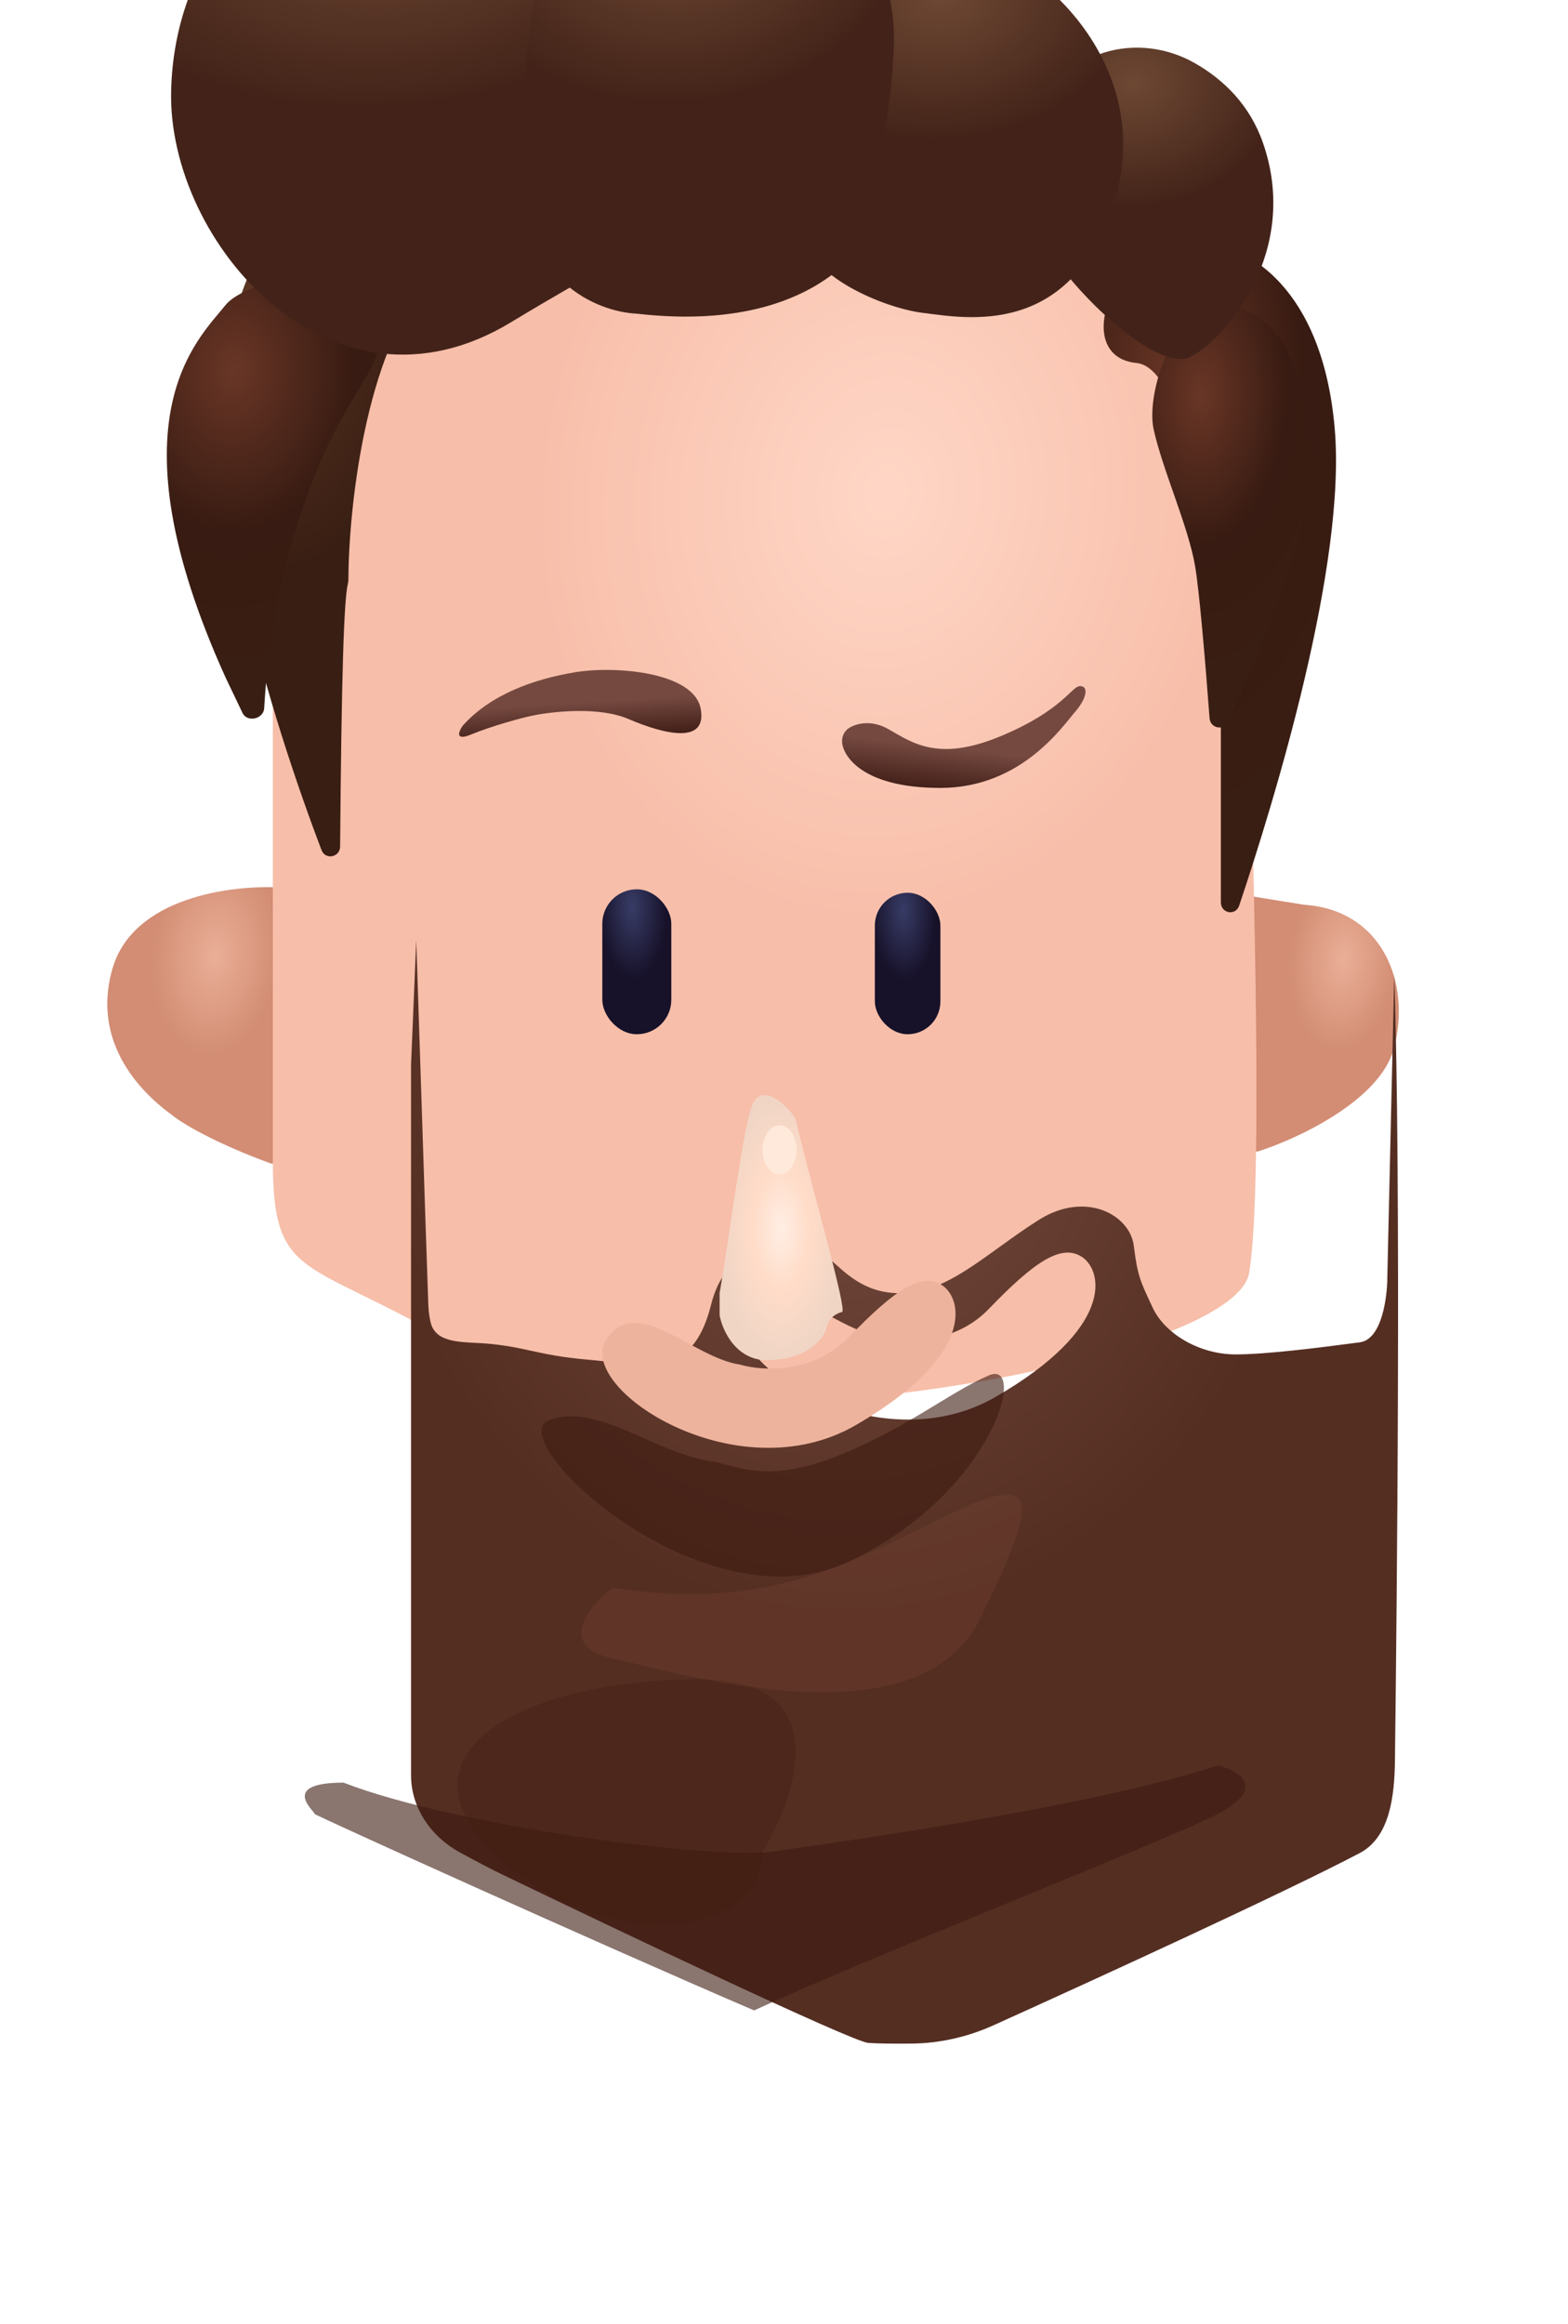 <svg width="54" height="80" viewBox="0 0 54 80" fill="none" xmlns="http://www.w3.org/2000/svg">
<path d="M29.24 44.652C28.004 45.935 26.23 45.821 25.497 45.603C23.834 45.365 21.874 43.108 20.864 44.771C19.854 46.434 25.379 50.058 29.477 47.682C33.576 45.306 33.163 43.347 32.448 42.87C31.733 42.394 30.784 43.048 29.24 44.652Z" fill="#EEB39D"/>
<path d="M29.24 44.652C28.004 45.935 26.23 45.821 25.497 45.603C23.834 45.365 21.874 43.108 20.864 44.771C19.854 46.434 25.379 50.058 29.477 47.682C33.576 45.306 33.163 43.347 32.448 42.87C31.733 42.394 30.784 43.048 29.24 44.652Z" fill="#EEB39D"/>
<g filter="url(#filter0_ii_125_1614)">
<path d="M3.873 35.411C4.586 32.94 8.011 32.521 9.635 32.62H11.717L11.456 37.37L11.195 42.124H9.338C7.378 41.411 6.249 40.71 6.012 40.52C5.715 40.282 2.982 38.5 3.873 35.411Z" fill="url(#paint0_radial_125_1614)"/>
</g>
<g filter="url(#filter1_ii_125_1614)">
<path d="M48.009 38.144C47.533 39.95 44.682 41.273 43.316 41.708H41.977V37.304L42.173 33.214L43.078 32.917L44.92 33.214C47.593 33.392 48.603 35.887 48.009 38.144Z" fill="url(#paint1_radial_125_1614)"/>
</g>
<g filter="url(#filter2_iii_125_1614)">
<path d="M15.041 15.155C9.576 17.959 9.001 26.739 9.397 30.778V46.401C9.397 50.797 10.645 49.609 16.526 53.232C22.407 56.856 42.484 53.47 43.019 50.262C43.554 47.054 43.078 33.986 43.019 30.065C42.96 26.145 42.069 19.492 38.623 16.403C35.178 13.314 21.872 11.651 15.041 15.155Z" fill="url(#paint2_radial_125_1614)"/>
</g>
<g filter="url(#filter3_iii_125_1614)">
<path fill-rule="evenodd" clip-rule="evenodd" d="M9.338 36.303V60.776C9.338 61.896 10.035 62.891 11.018 63.426C11.529 63.704 12.059 63.986 12.427 64.162C16.407 66.083 24.51 69.936 25.08 69.984C25.377 70.008 25.965 70.013 26.566 70.008C27.546 70.001 28.509 69.779 29.401 69.376C33.196 67.662 39.447 64.794 42.01 63.449C43.059 62.897 43.207 61.455 43.222 60.269C43.286 55.151 43.44 40.494 43.198 33.214L42.96 43.609C42.96 44.322 42.77 45.771 42.01 45.866C41.907 45.879 41.777 45.896 41.626 45.916C40.655 46.042 38.812 46.282 37.733 46.282C36.485 46.282 35.297 45.569 34.881 44.678C34.859 44.631 34.838 44.586 34.818 44.542C34.454 43.766 34.354 43.552 34.228 42.54C34.094 41.471 32.565 40.639 30.961 41.649C30.487 41.947 30.039 42.271 29.606 42.583C28.574 43.328 27.629 44.01 26.624 44.144C25.247 44.327 24.508 43.669 23.97 43.188C23.811 43.047 23.67 42.921 23.535 42.837C22.942 42.465 20.328 41.946 19.674 44.559C19.099 46.86 17.834 46.721 16.121 46.534C15.888 46.508 15.646 46.482 15.397 46.46C14.521 46.385 13.983 46.268 13.475 46.157C12.999 46.054 12.551 45.956 11.878 45.904C11.773 45.896 11.664 45.891 11.553 45.885C10.89 45.852 10.182 45.817 10.019 45.204C9.974 45.032 9.942 44.82 9.932 44.559C9.901 43.733 9.769 39.729 9.657 36.281C9.601 34.577 9.549 33.008 9.517 32.026L9.338 36.303ZM25.498 45.662C26.231 45.88 28.005 45.995 29.24 44.712C30.785 43.108 31.733 42.453 32.448 42.93C33.163 43.406 33.577 45.365 29.478 47.741C25.379 50.117 19.855 46.494 20.865 44.831C21.518 43.755 22.569 44.32 23.681 44.917C24.287 45.243 24.911 45.578 25.498 45.662Z" fill="url(#paint3_radial_125_1614)"/>
</g>
<g filter="url(#filter4_dii_125_1614)">
<path d="M9.648 36.67C9.696 30.748 9.78 28.176 9.915 27.628C9.925 27.589 9.932 27.552 9.932 27.512C9.941 25.087 10.496 19.733 12.665 17.235C15.397 14.086 11.952 12.898 11.12 13.017C10.289 13.136 6.788 13.76 5.715 19.729C4.871 24.422 7.256 32.187 9.008 36.795C9.141 37.146 9.644 37.045 9.648 36.67Z" fill="url(#paint4_radial_125_1614)"/>
</g>
<g filter="url(#filter5_ddi_125_1614)">
<path d="M13.318 18.304C11.049 21.88 10.287 26.346 10.131 29.157C10.111 29.531 9.546 29.658 9.385 29.321L8.804 28.105C4.764 19.195 7.853 16.462 8.804 15.274C9.754 14.086 16.823 12.779 13.318 18.304Z" fill="url(#paint5_radial_125_1614)"/>
</g>
<g filter="url(#filter6_ddii_125_1614)">
<path d="M24.07 11.175C24.07 16.195 23.773 15.393 17.595 19.135C11.417 22.878 5.774 16.403 5.893 11.175C6.012 5.948 9.962 2.087 14.982 2.087C20.001 2.087 24.07 6.156 24.07 11.175Z" fill="url(#paint6_radial_125_1614)"/>
</g>
<g filter="url(#filter7_di_125_1614)">
<path d="M46.999 20.561C46.574 15.654 43.928 14.284 42.631 14.206C42.612 14.205 42.593 14.203 42.574 14.199C39.562 13.58 37.74 18.067 40.167 18.304C42.116 18.494 42.92 26.303 43.078 30.184V36.873C43.078 37.257 43.587 37.349 43.709 36.985C44.918 33.383 47.406 25.266 46.999 20.561Z" fill="url(#paint7_radial_125_1614)"/>
</g>
<g filter="url(#filter8_ddi_125_1614)">
<path d="M46.108 21.155C46.108 23.102 44.492 27.093 43.329 29.623C43.182 29.943 42.715 29.853 42.689 29.503C42.549 27.637 42.338 25.112 42.187 24.244C41.95 22.878 41.059 20.917 40.762 19.551C40.465 18.185 41.653 14.74 43.613 15.334C45.573 15.928 46.108 18.304 46.108 21.155Z" fill="url(#paint8_radial_125_1614)"/>
</g>
<g filter="url(#filter9_ddii_125_1614)">
<path d="M43.495 12.957C43.038 11.649 42.141 10.778 41.147 10.212C38.989 8.984 36.195 9.951 35.725 12.389C35.445 13.845 35.503 15.418 35.891 16.225C36.663 17.828 39.812 20.917 41 20.323C42.188 19.729 44.801 16.7 43.495 12.957Z" fill="url(#paint9_radial_125_1614)"/>
</g>
<g filter="url(#filter10_ddii_125_1614)">
<path d="M33.173 6.115C32.38 5.962 31.708 5.985 31.152 6.104C29.685 6.42 28.932 7.936 28.616 9.404C28.027 12.144 27.969 15.336 27.876 16.26C27.755 17.446 30.343 18.633 31.788 18.811C33.233 18.989 36.844 19.701 38.349 15.073C39.854 10.446 35.941 6.649 33.173 6.115Z" fill="url(#paint10_radial_125_1614)"/>
</g>
<g filter="url(#filter11_ddii_125_1614)">
<rect x="20.743" y="33.451" width="2.376" height="4.99" rx="1.188" fill="url(#paint11_radial_125_1614)"/>
</g>
<g filter="url(#filter12_ddii_125_1614)">
<rect x="30.129" y="33.57" width="2.257" height="4.871" rx="1.129" fill="url(#paint12_radial_125_1614)"/>
</g>
<g filter="url(#filter13_ddiiii_125_1614)">
<path d="M30.604 29.056C29.939 28.675 29.377 28.897 29.179 29.056C29.06 29.174 29 29.293 29 29.471C29 29.891 29.595 31.075 32.386 31.075C35.178 31.075 36.604 28.937 37.02 28.462C37.436 27.986 37.495 27.57 37.198 27.57C36.901 27.57 36.604 28.402 34.465 29.293C32.327 30.184 31.436 29.531 30.604 29.056Z" fill="url(#paint13_linear_125_1614)"/>
</g>
<g filter="url(#filter14_ddiiii_125_1614)">
<path d="M21.635 28.699C20.637 28.271 19.041 28.442 18.367 28.58C18.07 28.633 16.942 28.937 16.229 29.234C15.659 29.471 15.793 29.135 15.932 28.937C16.882 27.867 18.367 27.333 19.793 27.095C21.219 26.858 23.892 27.095 24.13 28.343C24.367 29.59 22.882 29.234 21.635 28.699Z" fill="url(#paint14_linear_125_1614)"/>
</g>
<g filter="url(#filter15_diiif_125_1614)">
<path d="M26.505 43.193C25.365 43.24 24.882 42.183 24.783 41.648V40.876C25.119 38.975 25.579 35.209 25.911 34.402C26.244 33.594 27.139 34.441 27.396 34.877C27.911 37.095 29.19 41.482 29 41.53C28.763 41.589 28.525 41.767 28.466 42.064C28.406 42.361 27.931 43.134 26.505 43.193Z" fill="url(#paint15_radial_125_1614)"/>
</g>
<g filter="url(#filter16_ddii_125_1614)">
<path d="M18.011 13.908C17.916 17.71 20.585 18.779 21.932 18.838C25.555 19.254 27.634 18.304 28.763 17.413C29.892 16.522 30.842 11.591 30.783 9.096C30.723 6.602 28.763 2.859 23.298 3.334C17.833 3.81 18.13 9.156 18.011 13.908Z" fill="url(#paint16_radial_125_1614)"/>
</g>
<g filter="url(#filter17_i_125_1614)">
<path d="M29.24 44.652C28.004 45.935 26.23 45.821 25.497 45.603C23.834 45.365 21.874 43.108 20.864 44.771C19.854 46.434 25.379 50.058 29.477 47.682C33.576 45.306 33.163 43.347 32.448 42.87C31.733 42.394 30.784 43.048 29.24 44.652Z" fill="#EEB39D"/>
</g>
<g filter="url(#filter18_f_125_1614)">
<path d="M28.941 50.084C26.602 51.037 25.541 50.548 24.647 50.332C22.616 50.096 20.565 48.242 18.902 48.896C17.238 49.55 24.212 56.124 29.216 53.767C34.22 51.41 35.416 46.758 34.049 47.352C32.683 47.945 31.279 49.13 28.941 50.084Z" fill="#3D1A10" fill-opacity="0.6"/>
</g>
<g filter="url(#filter19_f_125_1614)">
<path d="M24.123 57.806C28.747 57.806 27.479 61.765 26.267 63.744C26.267 66.832 20.488 67.307 16.945 63.744C13.402 60.181 18.343 57.806 24.123 57.806Z" fill="#3D1A10" fill-opacity="0.3"/>
</g>
<g filter="url(#filter20_f_125_1614)">
<path d="M26.565 63.746C24.569 64.031 15.714 62.875 11.833 61.37C9.516 61.37 10.942 62.44 10.823 62.44C10.728 62.44 20.526 66.875 25.971 69.211C30.228 67.251 40.239 63.342 41.95 62.44C43.661 61.537 42.663 60.954 41.95 60.776C37.455 62.242 28.561 63.461 26.565 63.746Z" fill="#3D1A10" fill-opacity="0.6"/>
</g>
<g filter="url(#filter21_f_125_1614)">
<path d="M21.1 57.093C19.151 56.666 20.288 55.291 21.1 54.658C26.387 55.489 29.238 53.826 32.505 52.222C35.772 50.618 35.891 51.391 33.752 55.727C31.614 60.063 23.535 57.628 21.1 57.093Z" fill="#784738" fill-opacity="0.3"/>
</g>
<g filter="url(#filter22_f_125_1614)">
<ellipse cx="26.848" cy="39.587" rx="0.587" ry="0.848" fill="#FFE9DA"/>
</g>
<defs>
<filter id="filter0_ii_125_1614" x="3.695" y="28.476" width="8.022" height="15.713" filterUnits="userSpaceOnUse" color-interpolation-filters="sRGB">
<feFlood flood-opacity="0" result="BackgroundImageFix"/>
<feBlend mode="normal" in="SourceGraphic" in2="BackgroundImageFix" result="shape"/>
<feColorMatrix in="SourceAlpha" type="matrix" values="0 0 0 0 0 0 0 0 0 0 0 0 0 0 0 0 0 0 127 0" result="hardAlpha"/>
<feOffset dy="-4.13"/>
<feGaussianBlur stdDeviation="2.065"/>
<feComposite in2="hardAlpha" operator="arithmetic" k2="-1" k3="1"/>
<feColorMatrix type="matrix" values="0 0 0 0 0.525 0 0 0 0 0 0 0 0 0 0.063 0 0 0 0.35 0"/>
<feBlend mode="normal" in2="shape" result="effect1_innerShadow_125_1614"/>
<feColorMatrix in="SourceAlpha" type="matrix" values="0 0 0 0 0 0 0 0 0 0 0 0 0 0 0 0 0 0 127 0" result="hardAlpha"/>
<feOffset dy="2.065"/>
<feGaussianBlur stdDeviation="2.065"/>
<feComposite in2="hardAlpha" operator="arithmetic" k2="-1" k3="1"/>
<feColorMatrix type="matrix" values="0 0 0 0 0.984 0 0 0 0 0.835 0 0 0 0 0.765 0 0 0 1 0"/>
<feBlend mode="normal" in2="effect1_innerShadow_125_1614" result="effect2_innerShadow_125_1614"/>
</filter>
<filter id="filter1_ii_125_1614" x="41.977" y="28.787" width="6.196" height="14.987" filterUnits="userSpaceOnUse" color-interpolation-filters="sRGB">
<feFlood flood-opacity="0" result="BackgroundImageFix"/>
<feBlend mode="normal" in="SourceGraphic" in2="BackgroundImageFix" result="shape"/>
<feColorMatrix in="SourceAlpha" type="matrix" values="0 0 0 0 0 0 0 0 0 0 0 0 0 0 0 0 0 0 127 0" result="hardAlpha"/>
<feOffset dy="-4.13"/>
<feGaussianBlur stdDeviation="2.065"/>
<feComposite in2="hardAlpha" operator="arithmetic" k2="-1" k3="1"/>
<feColorMatrix type="matrix" values="0 0 0 0 0.525 0 0 0 0 0 0 0 0 0 0.063 0 0 0 0.35 0"/>
<feBlend mode="normal" in2="shape" result="effect1_innerShadow_125_1614"/>
<feColorMatrix in="SourceAlpha" type="matrix" values="0 0 0 0 0 0 0 0 0 0 0 0 0 0 0 0 0 0 127 0" result="hardAlpha"/>
<feOffset dy="2.065"/>
<feGaussianBlur stdDeviation="2.065"/>
<feComposite in2="hardAlpha" operator="arithmetic" k2="-1" k3="1"/>
<feColorMatrix type="matrix" values="0 0 0 0 0.984 0 0 0 0 0.835 0 0 0 0 0.765 0 0 0 1 0"/>
<feBlend mode="normal" in2="effect1_innerShadow_125_1614" result="effect2_innerShadow_125_1614"/>
</filter>
<filter id="filter2_iii_125_1614" x="9.298" y="8.895" width="33.973" height="45.9" filterUnits="userSpaceOnUse" color-interpolation-filters="sRGB">
<feFlood flood-opacity="0" result="BackgroundImageFix"/>
<feBlend mode="normal" in="SourceGraphic" in2="BackgroundImageFix" result="shape"/>
<feColorMatrix in="SourceAlpha" type="matrix" values="0 0 0 0 0 0 0 0 0 0 0 0 0 0 0 0 0 0 127 0" result="hardAlpha"/>
<feOffset dy="-4.295"/>
<feGaussianBlur stdDeviation="6.883"/>
<feComposite in2="hardAlpha" operator="arithmetic" k2="-1" k3="1"/>
<feColorMatrix type="matrix" values="0 0 0 0 0.525 0 0 0 0 0 0 0 0 0 0.063 0 0 0 0.11 0"/>
<feBlend mode="normal" in2="shape" result="effect1_innerShadow_125_1614"/>
<feColorMatrix in="SourceAlpha" type="matrix" values="0 0 0 0 0 0 0 0 0 0 0 0 0 0 0 0 0 0 127 0" result="hardAlpha"/>
<feOffset dy="-2.148"/>
<feGaussianBlur stdDeviation="2.148"/>
<feComposite in2="hardAlpha" operator="arithmetic" k2="-1" k3="1"/>
<feColorMatrix type="matrix" values="0 0 0 0 0.957 0 0 0 0 0.725 0 0 0 0 0.639 0 0 0 0.14 0"/>
<feBlend mode="normal" in2="effect1_innerShadow_125_1614" result="effect2_innerShadow_125_1614"/>
<feColorMatrix in="SourceAlpha" type="matrix" values="0 0 0 0 0 0 0 0 0 0 0 0 0 0 0 0 0 0 127 0" result="hardAlpha"/>
<feOffset/>
<feGaussianBlur stdDeviation="5.163"/>
<feComposite in2="hardAlpha" operator="arithmetic" k2="-1" k3="1"/>
<feColorMatrix type="matrix" values="0 0 0 0 0.846 0 0 0 0 0.198 0 0 0 0 0.056 0 0 0 0.55 0"/>
<feBlend mode="normal" in2="effect2_innerShadow_125_1614" result="effect3_innerShadow_125_1614"/>
</filter>
<filter id="filter3_iii_125_1614" x="9.338" y="31.337" width="38.81" height="39.705" filterUnits="userSpaceOnUse" color-interpolation-filters="sRGB">
<feFlood flood-opacity="0" result="BackgroundImageFix"/>
<feBlend mode="normal" in="SourceGraphic" in2="BackgroundImageFix" result="shape"/>
<feColorMatrix in="SourceAlpha" type="matrix" values="0 0 0 0 0 0 0 0 0 0 0 0 0 0 0 0 0 0 127 0" result="hardAlpha"/>
<feOffset dy="-0.688"/>
<feGaussianBlur stdDeviation="0.516"/>
<feComposite in2="hardAlpha" operator="arithmetic" k2="-1" k3="1"/>
<feColorMatrix type="matrix" values="0 0 0 0 0.321 0 0 0 0 0.12 0 0 0 0 0.045 0 0 0 0.95 0"/>
<feBlend mode="normal" in2="shape" result="effect1_innerShadow_125_1614"/>
<feColorMatrix in="SourceAlpha" type="matrix" values="0 0 0 0 0 0 0 0 0 0 0 0 0 0 0 0 0 0 127 0" result="hardAlpha"/>
<feOffset dy="1.033"/>
<feGaussianBlur stdDeviation="0.516"/>
<feComposite in2="hardAlpha" operator="arithmetic" k2="-1" k3="1"/>
<feColorMatrix type="matrix" values="0 0 0 0 0.771 0 0 0 0 0.402 0 0 0 0 0.286 0 0 0 0.16 0"/>
<feBlend mode="normal" in2="effect1_innerShadow_125_1614" result="effect2_innerShadow_125_1614"/>
<feColorMatrix in="SourceAlpha" type="matrix" values="0 0 0 0 0 0 0 0 0 0 0 0 0 0 0 0 0 0 127 0" result="hardAlpha"/>
<feOffset dx="4.818"/>
<feGaussianBlur stdDeviation="5.163"/>
<feComposite in2="hardAlpha" operator="arithmetic" k2="-1" k3="1"/>
<feColorMatrix type="matrix" values="0 0 0 0 0.517 0 0 0 0 0.254 0 0 0 0 0.196 0 0 0 0.25 0"/>
<feBlend mode="normal" in2="effect2_innerShadow_125_1614" result="effect3_innerShadow_125_1614"/>
</filter>
<filter id="filter4_dii_125_1614" x="4.108" y="10.944" width="11.313" height="28.573" filterUnits="userSpaceOnUse" color-interpolation-filters="sRGB">
<feFlood flood-opacity="0" result="BackgroundImageFix"/>
<feColorMatrix in="SourceAlpha" type="matrix" values="0 0 0 0 0 0 0 0 0 0 0 0 0 0 0 0 0 0 127 0" result="hardAlpha"/>
<feOffset dy="1.074"/>
<feGaussianBlur stdDeviation="0.716"/>
<feColorMatrix type="matrix" values="0 0 0 0 0.225 0 0 0 0 0.087 0 0 0 0 0.044 0 0 0 0.25 0"/>
<feBlend mode="normal" in2="BackgroundImageFix" result="effect1_dropShadow_125_1614"/>
<feBlend mode="normal" in="SourceGraphic" in2="effect1_dropShadow_125_1614" result="shape"/>
<feColorMatrix in="SourceAlpha" type="matrix" values="0 0 0 0 0 0 0 0 0 0 0 0 0 0 0 0 0 0 127 0" result="hardAlpha"/>
<feOffset dx="0.344" dy="-1.721"/>
<feGaussianBlur stdDeviation="0.344"/>
<feComposite in2="hardAlpha" operator="arithmetic" k2="-1" k3="1"/>
<feColorMatrix type="matrix" values="0 0 0 0 0.429 0 0 0 0 0.275 0 0 0 0 0.241 0 0 0 0.4 0"/>
<feBlend mode="normal" in2="shape" result="effect2_innerShadow_125_1614"/>
<feColorMatrix in="SourceAlpha" type="matrix" values="0 0 0 0 0 0 0 0 0 0 0 0 0 0 0 0 0 0 127 0" result="hardAlpha"/>
<feOffset dx="1.721" dy="-6.883"/>
<feGaussianBlur stdDeviation="1.033"/>
<feComposite in2="hardAlpha" operator="arithmetic" k2="-1" k3="1"/>
<feColorMatrix type="matrix" values="0 0 0 0 0.954 0 0 0 0 0.628 0 0 0 0 0.557 0 0 0 0.06 0"/>
<feBlend mode="normal" in2="effect2_innerShadow_125_1614" result="effect3_innerShadow_125_1614"/>
</filter>
<filter id="filter5_ddi_125_1614" x="4.713" y="10.098" width="11.638" height="22.516" filterUnits="userSpaceOnUse" color-interpolation-filters="sRGB">
<feFlood flood-opacity="0" result="BackgroundImageFix"/>
<feColorMatrix in="SourceAlpha" type="matrix" values="0 0 0 0 0 0 0 0 0 0 0 0 0 0 0 0 0 0 127 0" result="hardAlpha"/>
<feOffset dy="1.033"/>
<feGaussianBlur stdDeviation="1.033"/>
<feColorMatrix type="matrix" values="0 0 0 0 0.104 0 0 0 0 0.058 0 0 0 0 0.025 0 0 0 0.55 0"/>
<feBlend mode="normal" in2="BackgroundImageFix" result="effect1_dropShadow_125_1614"/>
<feColorMatrix in="SourceAlpha" type="matrix" values="0 0 0 0 0 0 0 0 0 0 0 0 0 0 0 0 0 0 127 0" result="hardAlpha"/>
<feOffset dy="1.074"/>
<feGaussianBlur stdDeviation="0.716"/>
<feColorMatrix type="matrix" values="0 0 0 0 0.225 0 0 0 0 0.087 0 0 0 0 0.044 0 0 0 0.25 0"/>
<feBlend mode="normal" in2="effect1_dropShadow_125_1614" result="effect2_dropShadow_125_1614"/>
<feBlend mode="normal" in="SourceGraphic" in2="effect2_dropShadow_125_1614" result="shape"/>
<feColorMatrix in="SourceAlpha" type="matrix" values="0 0 0 0 0 0 0 0 0 0 0 0 0 0 0 0 0 0 127 0" result="hardAlpha"/>
<feOffset dx="-1.033" dy="-6.883"/>
<feGaussianBlur stdDeviation="2.065"/>
<feComposite in2="hardAlpha" operator="arithmetic" k2="-1" k3="1"/>
<feColorMatrix type="matrix" values="0 0 0 0 0.992 0 0 0 0 0.414 0 0 0 0 0.335 0 0 0 0.06 0"/>
<feBlend mode="normal" in2="shape" result="effect3_innerShadow_125_1614"/>
</filter>
<filter id="filter6_ddii_125_1614" x="1.761" y="-4.797" width="26.439" height="31.239" filterUnits="userSpaceOnUse" color-interpolation-filters="sRGB">
<feFlood flood-opacity="0" result="BackgroundImageFix"/>
<feColorMatrix in="SourceAlpha" type="matrix" values="0 0 0 0 0 0 0 0 0 0 0 0 0 0 0 0 0 0 127 0" result="hardAlpha"/>
<feOffset dy="2.065"/>
<feGaussianBlur stdDeviation="2.065"/>
<feColorMatrix type="matrix" values="0 0 0 0 0.204 0 0 0 0 0.108 0 0 0 0 0.038 0 0 0 0.35 0"/>
<feBlend mode="normal" in2="BackgroundImageFix" result="effect1_dropShadow_125_1614"/>
<feColorMatrix in="SourceAlpha" type="matrix" values="0 0 0 0 0 0 0 0 0 0 0 0 0 0 0 0 0 0 127 0" result="hardAlpha"/>
<feOffset dy="1.074"/>
<feGaussianBlur stdDeviation="0.716"/>
<feColorMatrix type="matrix" values="0 0 0 0 0.225 0 0 0 0 0.087 0 0 0 0 0.044 0 0 0 0.25 0"/>
<feBlend mode="normal" in2="effect1_dropShadow_125_1614" result="effect2_dropShadow_125_1614"/>
<feBlend mode="normal" in="SourceGraphic" in2="effect2_dropShadow_125_1614" result="shape"/>
<feColorMatrix in="SourceAlpha" type="matrix" values="0 0 0 0 0 0 0 0 0 0 0 0 0 0 0 0 0 0 127 0" result="hardAlpha"/>
<feOffset dy="-4.295"/>
<feGaussianBlur stdDeviation="6.883"/>
<feComposite in2="hardAlpha" operator="arithmetic" k2="-1" k3="1"/>
<feColorMatrix type="matrix" values="0 0 0 0 0.525 0 0 0 0 0 0 0 0 0 0.063 0 0 0 0.11 0"/>
<feBlend mode="normal" in2="shape" result="effect3_innerShadow_125_1614"/>
<feColorMatrix in="SourceAlpha" type="matrix" values="0 0 0 0 0 0 0 0 0 0 0 0 0 0 0 0 0 0 127 0" result="hardAlpha"/>
<feOffset dy="-6.883"/>
<feGaussianBlur stdDeviation="3.442"/>
<feComposite in2="hardAlpha" operator="arithmetic" k2="-1" k3="1"/>
<feColorMatrix type="matrix" values="0 0 0 0 0.954 0 0 0 0 0.628 0 0 0 0 0.557 0 0 0 0.12 0"/>
<feBlend mode="normal" in2="effect3_innerShadow_125_1614" result="effect4_innerShadow_125_1614"/>
</filter>
<filter id="filter7_di_125_1614" x="37.61" y="10.01" width="10.865" height="29.71" filterUnits="userSpaceOnUse" color-interpolation-filters="sRGB">
<feFlood flood-opacity="0" result="BackgroundImageFix"/>
<feColorMatrix in="SourceAlpha" type="matrix" values="0 0 0 0 0 0 0 0 0 0 0 0 0 0 0 0 0 0 127 0" result="hardAlpha"/>
<feOffset dy="1.074"/>
<feGaussianBlur stdDeviation="0.716"/>
<feColorMatrix type="matrix" values="0 0 0 0 0.225 0 0 0 0 0.087 0 0 0 0 0.044 0 0 0 0.25 0"/>
<feBlend mode="normal" in2="BackgroundImageFix" result="effect1_dropShadow_125_1614"/>
<feBlend mode="normal" in="SourceGraphic" in2="effect1_dropShadow_125_1614" result="shape"/>
<feColorMatrix in="SourceAlpha" type="matrix" values="0 0 0 0 0 0 0 0 0 0 0 0 0 0 0 0 0 0 127 0" result="hardAlpha"/>
<feOffset dx="-1.033" dy="-6.883"/>
<feGaussianBlur stdDeviation="2.065"/>
<feComposite in2="hardAlpha" operator="arithmetic" k2="-1" k3="1"/>
<feColorMatrix type="matrix" values="0 0 0 0 0.992 0 0 0 0 0.414 0 0 0 0 0.335 0 0 0 0.06 0"/>
<feBlend mode="normal" in2="shape" result="effect2_innerShadow_125_1614"/>
</filter>
<filter id="filter8_ddi_125_1614" x="38.651" y="11.135" width="9.522" height="21.783" filterUnits="userSpaceOnUse" color-interpolation-filters="sRGB">
<feFlood flood-opacity="0" result="BackgroundImageFix"/>
<feColorMatrix in="SourceAlpha" type="matrix" values="0 0 0 0 0 0 0 0 0 0 0 0 0 0 0 0 0 0 127 0" result="hardAlpha"/>
<feOffset dy="1.033"/>
<feGaussianBlur stdDeviation="1.033"/>
<feColorMatrix type="matrix" values="0 0 0 0 0.104 0 0 0 0 0.058 0 0 0 0 0.025 0 0 0 0.55 0"/>
<feBlend mode="normal" in2="BackgroundImageFix" result="effect1_dropShadow_125_1614"/>
<feColorMatrix in="SourceAlpha" type="matrix" values="0 0 0 0 0 0 0 0 0 0 0 0 0 0 0 0 0 0 127 0" result="hardAlpha"/>
<feOffset dy="1.074"/>
<feGaussianBlur stdDeviation="0.716"/>
<feColorMatrix type="matrix" values="0 0 0 0 0.225 0 0 0 0 0.087 0 0 0 0 0.044 0 0 0 0.25 0"/>
<feBlend mode="normal" in2="effect1_dropShadow_125_1614" result="effect2_dropShadow_125_1614"/>
<feBlend mode="normal" in="SourceGraphic" in2="effect2_dropShadow_125_1614" result="shape"/>
<feColorMatrix in="SourceAlpha" type="matrix" values="0 0 0 0 0 0 0 0 0 0 0 0 0 0 0 0 0 0 127 0" result="hardAlpha"/>
<feOffset dx="-1.033" dy="-6.883"/>
<feGaussianBlur stdDeviation="2.065"/>
<feComposite in2="hardAlpha" operator="arithmetic" k2="-1" k3="1"/>
<feColorMatrix type="matrix" values="0 0 0 0 0.992 0 0 0 0 0.414 0 0 0 0 0.335 0 0 0 0.06 0"/>
<feBlend mode="normal" in2="shape" result="effect3_innerShadow_125_1614"/>
</filter>
<filter id="filter9_ddii_125_1614" x="31.42" y="2.796" width="16.561" height="23.797" filterUnits="userSpaceOnUse" color-interpolation-filters="sRGB">
<feFlood flood-opacity="0" result="BackgroundImageFix"/>
<feColorMatrix in="SourceAlpha" type="matrix" values="0 0 0 0 0 0 0 0 0 0 0 0 0 0 0 0 0 0 127 0" result="hardAlpha"/>
<feOffset dy="2.065"/>
<feGaussianBlur stdDeviation="2.065"/>
<feColorMatrix type="matrix" values="0 0 0 0 0.204 0 0 0 0 0.108 0 0 0 0 0.038 0 0 0 0.35 0"/>
<feBlend mode="normal" in2="BackgroundImageFix" result="effect1_dropShadow_125_1614"/>
<feColorMatrix in="SourceAlpha" type="matrix" values="0 0 0 0 0 0 0 0 0 0 0 0 0 0 0 0 0 0 127 0" result="hardAlpha"/>
<feOffset dy="1.074"/>
<feGaussianBlur stdDeviation="0.716"/>
<feColorMatrix type="matrix" values="0 0 0 0 0.225 0 0 0 0 0.087 0 0 0 0 0.044 0 0 0 0.25 0"/>
<feBlend mode="normal" in2="effect1_dropShadow_125_1614" result="effect2_dropShadow_125_1614"/>
<feBlend mode="normal" in="SourceGraphic" in2="effect2_dropShadow_125_1614" result="shape"/>
<feColorMatrix in="SourceAlpha" type="matrix" values="0 0 0 0 0 0 0 0 0 0 0 0 0 0 0 0 0 0 127 0" result="hardAlpha"/>
<feOffset dy="-4.295"/>
<feGaussianBlur stdDeviation="6.883"/>
<feComposite in2="hardAlpha" operator="arithmetic" k2="-1" k3="1"/>
<feColorMatrix type="matrix" values="0 0 0 0 0.525 0 0 0 0 0 0 0 0 0 0.063 0 0 0 0.11 0"/>
<feBlend mode="normal" in2="shape" result="effect3_innerShadow_125_1614"/>
<feColorMatrix in="SourceAlpha" type="matrix" values="0 0 0 0 0 0 0 0 0 0 0 0 0 0 0 0 0 0 127 0" result="hardAlpha"/>
<feOffset dy="-6.883"/>
<feGaussianBlur stdDeviation="3.442"/>
<feComposite in2="hardAlpha" operator="arithmetic" k2="-1" k3="1"/>
<feColorMatrix type="matrix" values="0 0 0 0 0.954 0 0 0 0 0.628 0 0 0 0 0.557 0 0 0 0.12 0"/>
<feBlend mode="normal" in2="effect3_innerShadow_125_1614" result="effect4_innerShadow_125_1614"/>
</filter>
<filter id="filter10_ddii_125_1614" x="23.741" y="-0.876" width="19.071" height="26.028" filterUnits="userSpaceOnUse" color-interpolation-filters="sRGB">
<feFlood flood-opacity="0" result="BackgroundImageFix"/>
<feColorMatrix in="SourceAlpha" type="matrix" values="0 0 0 0 0 0 0 0 0 0 0 0 0 0 0 0 0 0 127 0" result="hardAlpha"/>
<feOffset dy="2.065"/>
<feGaussianBlur stdDeviation="2.065"/>
<feColorMatrix type="matrix" values="0 0 0 0 0.204 0 0 0 0 0.108 0 0 0 0 0.038 0 0 0 0.35 0"/>
<feBlend mode="normal" in2="BackgroundImageFix" result="effect1_dropShadow_125_1614"/>
<feColorMatrix in="SourceAlpha" type="matrix" values="0 0 0 0 0 0 0 0 0 0 0 0 0 0 0 0 0 0 127 0" result="hardAlpha"/>
<feOffset dy="1.074"/>
<feGaussianBlur stdDeviation="0.716"/>
<feColorMatrix type="matrix" values="0 0 0 0 0.225 0 0 0 0 0.087 0 0 0 0 0.044 0 0 0 0.25 0"/>
<feBlend mode="normal" in2="effect1_dropShadow_125_1614" result="effect2_dropShadow_125_1614"/>
<feBlend mode="normal" in="SourceGraphic" in2="effect2_dropShadow_125_1614" result="shape"/>
<feColorMatrix in="SourceAlpha" type="matrix" values="0 0 0 0 0 0 0 0 0 0 0 0 0 0 0 0 0 0 127 0" result="hardAlpha"/>
<feOffset dy="-4.295"/>
<feGaussianBlur stdDeviation="6.883"/>
<feComposite in2="hardAlpha" operator="arithmetic" k2="-1" k3="1"/>
<feColorMatrix type="matrix" values="0 0 0 0 0.525 0 0 0 0 0 0 0 0 0 0.063 0 0 0 0.11 0"/>
<feBlend mode="normal" in2="shape" result="effect3_innerShadow_125_1614"/>
<feColorMatrix in="SourceAlpha" type="matrix" values="0 0 0 0 0 0 0 0 0 0 0 0 0 0 0 0 0 0 127 0" result="hardAlpha"/>
<feOffset dy="-6.883"/>
<feGaussianBlur stdDeviation="3.442"/>
<feComposite in2="hardAlpha" operator="arithmetic" k2="-1" k3="1"/>
<feColorMatrix type="matrix" values="0 0 0 0 0.954 0 0 0 0 0.628 0 0 0 0 0.557 0 0 0 0.12 0"/>
<feBlend mode="normal" in2="effect3_innerShadow_125_1614" result="effect4_innerShadow_125_1614"/>
</filter>
<filter id="filter11_ddii_125_1614" x="17.99" y="31.304" width="7.883" height="10.923" filterUnits="userSpaceOnUse" color-interpolation-filters="sRGB">
<feFlood flood-opacity="0" result="BackgroundImageFix"/>
<feColorMatrix in="SourceAlpha" type="matrix" values="0 0 0 0 0 0 0 0 0 0 0 0 0 0 0 0 0 0 127 0" result="hardAlpha"/>
<feOffset dy="1.033"/>
<feGaussianBlur stdDeviation="1.377"/>
<feColorMatrix type="matrix" values="0 0 0 0 0.521 0 0 0 0 0.074 0 0 0 0 0.046 0 0 0 0.45 0"/>
<feBlend mode="normal" in2="BackgroundImageFix" result="effect1_dropShadow_125_1614"/>
<feColorMatrix in="SourceAlpha" type="matrix" values="0 0 0 0 0 0 0 0 0 0 0 0 0 0 0 0 0 0 127 0" result="hardAlpha"/>
<feOffset dy="0.344"/>
<feGaussianBlur stdDeviation="1.033"/>
<feColorMatrix type="matrix" values="0 0 0 0 0.225 0 0 0 0 0.087 0 0 0 0 0.044 0 0 0 0.25 0"/>
<feBlend mode="normal" in2="effect1_dropShadow_125_1614" result="effect2_dropShadow_125_1614"/>
<feBlend mode="normal" in="SourceGraphic" in2="effect2_dropShadow_125_1614" result="shape"/>
<feColorMatrix in="SourceAlpha" type="matrix" values="0 0 0 0 0 0 0 0 0 0 0 0 0 0 0 0 0 0 127 0" result="hardAlpha"/>
<feOffset dy="-2.065"/>
<feGaussianBlur stdDeviation="2.065"/>
<feComposite in2="hardAlpha" operator="arithmetic" k2="-1" k3="1"/>
<feColorMatrix type="matrix" values="0 0 0 0 0.629 0 0 0 0 0.207 0 0 0 0 0.073 0 0 0 0.11 0"/>
<feBlend mode="normal" in2="shape" result="effect3_innerShadow_125_1614"/>
<feColorMatrix in="SourceAlpha" type="matrix" values="0 0 0 0 0 0 0 0 0 0 0 0 0 0 0 0 0 0 127 0" result="hardAlpha"/>
<feOffset dy="-2.148"/>
<feGaussianBlur stdDeviation="2.148"/>
<feComposite in2="hardAlpha" operator="arithmetic" k2="-1" k3="1"/>
<feColorMatrix type="matrix" values="0 0 0 0 0.957 0 0 0 0 0.725 0 0 0 0 0.639 0 0 0 0.14 0"/>
<feBlend mode="normal" in2="effect3_innerShadow_125_1614" result="effect4_innerShadow_125_1614"/>
</filter>
<filter id="filter12_ddii_125_1614" x="27.375" y="31.422" width="7.764" height="10.805" filterUnits="userSpaceOnUse" color-interpolation-filters="sRGB">
<feFlood flood-opacity="0" result="BackgroundImageFix"/>
<feColorMatrix in="SourceAlpha" type="matrix" values="0 0 0 0 0 0 0 0 0 0 0 0 0 0 0 0 0 0 127 0" result="hardAlpha"/>
<feOffset dy="1.033"/>
<feGaussianBlur stdDeviation="1.377"/>
<feColorMatrix type="matrix" values="0 0 0 0 0.521 0 0 0 0 0.074 0 0 0 0 0.046 0 0 0 0.45 0"/>
<feBlend mode="normal" in2="BackgroundImageFix" result="effect1_dropShadow_125_1614"/>
<feColorMatrix in="SourceAlpha" type="matrix" values="0 0 0 0 0 0 0 0 0 0 0 0 0 0 0 0 0 0 127 0" result="hardAlpha"/>
<feOffset dy="0.344"/>
<feGaussianBlur stdDeviation="1.033"/>
<feColorMatrix type="matrix" values="0 0 0 0 0.225 0 0 0 0 0.087 0 0 0 0 0.044 0 0 0 0.25 0"/>
<feBlend mode="normal" in2="effect1_dropShadow_125_1614" result="effect2_dropShadow_125_1614"/>
<feBlend mode="normal" in="SourceGraphic" in2="effect2_dropShadow_125_1614" result="shape"/>
<feColorMatrix in="SourceAlpha" type="matrix" values="0 0 0 0 0 0 0 0 0 0 0 0 0 0 0 0 0 0 127 0" result="hardAlpha"/>
<feOffset dy="-2.065"/>
<feGaussianBlur stdDeviation="2.065"/>
<feComposite in2="hardAlpha" operator="arithmetic" k2="-1" k3="1"/>
<feColorMatrix type="matrix" values="0 0 0 0 0.629 0 0 0 0 0.207 0 0 0 0 0.073 0 0 0 0.11 0"/>
<feBlend mode="normal" in2="shape" result="effect3_innerShadow_125_1614"/>
<feColorMatrix in="SourceAlpha" type="matrix" values="0 0 0 0 0 0 0 0 0 0 0 0 0 0 0 0 0 0 127 0" result="hardAlpha"/>
<feOffset dy="-2.148"/>
<feGaussianBlur stdDeviation="2.148"/>
<feComposite in2="hardAlpha" operator="arithmetic" k2="-1" k3="1"/>
<feColorMatrix type="matrix" values="0 0 0 0 0.957 0 0 0 0 0.725 0 0 0 0 0.639 0 0 0 0.14 0"/>
<feBlend mode="normal" in2="effect3_innerShadow_125_1614" result="effect4_innerShadow_125_1614"/>
</filter>
<filter id="filter13_ddiiii_125_1614" x="26.247" y="23.275" width="13.89" height="11.586" filterUnits="userSpaceOnUse" color-interpolation-filters="sRGB">
<feFlood flood-opacity="0" result="BackgroundImageFix"/>
<feColorMatrix in="SourceAlpha" type="matrix" values="0 0 0 0 0 0 0 0 0 0 0 0 0 0 0 0 0 0 127 0" result="hardAlpha"/>
<feOffset dy="0.344"/>
<feGaussianBlur stdDeviation="0.516"/>
<feColorMatrix type="matrix" values="0 0 0 0 0.346 0 0 0 0 0.195 0 0 0 0 0.086 0 0 0 0.25 0"/>
<feBlend mode="normal" in2="BackgroundImageFix" result="effect1_dropShadow_125_1614"/>
<feColorMatrix in="SourceAlpha" type="matrix" values="0 0 0 0 0 0 0 0 0 0 0 0 0 0 0 0 0 0 127 0" result="hardAlpha"/>
<feOffset dy="1.033"/>
<feGaussianBlur stdDeviation="1.377"/>
<feColorMatrix type="matrix" values="0 0 0 0 0.583 0 0 0 0 0.194 0 0 0 0 0.07 0 0 0 0.45 0"/>
<feBlend mode="normal" in2="effect1_dropShadow_125_1614" result="effect2_dropShadow_125_1614"/>
<feBlend mode="normal" in="SourceGraphic" in2="effect2_dropShadow_125_1614" result="shape"/>
<feColorMatrix in="SourceAlpha" type="matrix" values="0 0 0 0 0 0 0 0 0 0 0 0 0 0 0 0 0 0 127 0" result="hardAlpha"/>
<feOffset dy="-4.295"/>
<feGaussianBlur stdDeviation="6.883"/>
<feComposite in2="hardAlpha" operator="arithmetic" k2="-1" k3="1"/>
<feColorMatrix type="matrix" values="0 0 0 0 0.525 0 0 0 0 0 0 0 0 0 0.063 0 0 0 0.11 0"/>
<feBlend mode="normal" in2="shape" result="effect3_innerShadow_125_1614"/>
<feColorMatrix in="SourceAlpha" type="matrix" values="0 0 0 0 0 0 0 0 0 0 0 0 0 0 0 0 0 0 127 0" result="hardAlpha"/>
<feOffset dy="-0.688"/>
<feGaussianBlur stdDeviation="0.516"/>
<feComposite in2="hardAlpha" operator="arithmetic" k2="-1" k3="1"/>
<feColorMatrix type="matrix" values="0 0 0 0 0.321 0 0 0 0 0.125 0 0 0 0 0.082 0 0 0 0.35 0"/>
<feBlend mode="normal" in2="effect3_innerShadow_125_1614" result="effect4_innerShadow_125_1614"/>
<feColorMatrix in="SourceAlpha" type="matrix" values="0 0 0 0 0 0 0 0 0 0 0 0 0 0 0 0 0 0 127 0" result="hardAlpha"/>
<feOffset dy="1.033"/>
<feGaussianBlur stdDeviation="0.688"/>
<feComposite in2="hardAlpha" operator="arithmetic" k2="-1" k3="1"/>
<feColorMatrix type="matrix" values="0 0 0 0 0.933 0 0 0 0 0.698 0 0 0 0 0.612 0 0 0 0.35 0"/>
<feBlend mode="normal" in2="effect4_innerShadow_125_1614" result="effect5_innerShadow_125_1614"/>
<feColorMatrix in="SourceAlpha" type="matrix" values="0 0 0 0 0 0 0 0 0 0 0 0 0 0 0 0 0 0 127 0" result="hardAlpha"/>
<feOffset dy="-1.377"/>
<feGaussianBlur stdDeviation="0.688"/>
<feComposite in2="hardAlpha" operator="arithmetic" k2="-1" k3="1"/>
<feColorMatrix type="matrix" values="0 0 0 0 0.246 0 0 0 0 0.106 0 0 0 0 0.028 0 0 0 0.25 0"/>
<feBlend mode="normal" in2="effect5_innerShadow_125_1614" result="effect6_innerShadow_125_1614"/>
</filter>
<filter id="filter14_ddiiii_125_1614" x="13.058" y="22.718" width="13.851" height="10.383" filterUnits="userSpaceOnUse" color-interpolation-filters="sRGB">
<feFlood flood-opacity="0" result="BackgroundImageFix"/>
<feColorMatrix in="SourceAlpha" type="matrix" values="0 0 0 0 0 0 0 0 0 0 0 0 0 0 0 0 0 0 127 0" result="hardAlpha"/>
<feOffset dy="0.344"/>
<feGaussianBlur stdDeviation="0.516"/>
<feColorMatrix type="matrix" values="0 0 0 0 0.346 0 0 0 0 0.195 0 0 0 0 0.086 0 0 0 0.25 0"/>
<feBlend mode="normal" in2="BackgroundImageFix" result="effect1_dropShadow_125_1614"/>
<feColorMatrix in="SourceAlpha" type="matrix" values="0 0 0 0 0 0 0 0 0 0 0 0 0 0 0 0 0 0 127 0" result="hardAlpha"/>
<feOffset dy="1.033"/>
<feGaussianBlur stdDeviation="1.377"/>
<feColorMatrix type="matrix" values="0 0 0 0 0.583 0 0 0 0 0.194 0 0 0 0 0.07 0 0 0 0.45 0"/>
<feBlend mode="normal" in2="effect1_dropShadow_125_1614" result="effect2_dropShadow_125_1614"/>
<feBlend mode="normal" in="SourceGraphic" in2="effect2_dropShadow_125_1614" result="shape"/>
<feColorMatrix in="SourceAlpha" type="matrix" values="0 0 0 0 0 0 0 0 0 0 0 0 0 0 0 0 0 0 127 0" result="hardAlpha"/>
<feOffset dy="-4.295"/>
<feGaussianBlur stdDeviation="6.883"/>
<feComposite in2="hardAlpha" operator="arithmetic" k2="-1" k3="1"/>
<feColorMatrix type="matrix" values="0 0 0 0 0.525 0 0 0 0 0 0 0 0 0 0.063 0 0 0 0.11 0"/>
<feBlend mode="normal" in2="shape" result="effect3_innerShadow_125_1614"/>
<feColorMatrix in="SourceAlpha" type="matrix" values="0 0 0 0 0 0 0 0 0 0 0 0 0 0 0 0 0 0 127 0" result="hardAlpha"/>
<feOffset dy="-0.688"/>
<feGaussianBlur stdDeviation="0.516"/>
<feComposite in2="hardAlpha" operator="arithmetic" k2="-1" k3="1"/>
<feColorMatrix type="matrix" values="0 0 0 0 0.321 0 0 0 0 0.125 0 0 0 0 0.082 0 0 0 0.35 0"/>
<feBlend mode="normal" in2="effect3_innerShadow_125_1614" result="effect4_innerShadow_125_1614"/>
<feColorMatrix in="SourceAlpha" type="matrix" values="0 0 0 0 0 0 0 0 0 0 0 0 0 0 0 0 0 0 127 0" result="hardAlpha"/>
<feOffset dy="1.033"/>
<feGaussianBlur stdDeviation="0.688"/>
<feComposite in2="hardAlpha" operator="arithmetic" k2="-1" k3="1"/>
<feColorMatrix type="matrix" values="0 0 0 0 0.933 0 0 0 0 0.698 0 0 0 0 0.612 0 0 0 0.35 0"/>
<feBlend mode="normal" in2="effect4_innerShadow_125_1614" result="effect5_innerShadow_125_1614"/>
<feColorMatrix in="SourceAlpha" type="matrix" values="0 0 0 0 0 0 0 0 0 0 0 0 0 0 0 0 0 0 127 0" result="hardAlpha"/>
<feOffset dy="-1.377"/>
<feGaussianBlur stdDeviation="0.688"/>
<feComposite in2="hardAlpha" operator="arithmetic" k2="-1" k3="1"/>
<feColorMatrix type="matrix" values="0 0 0 0 0.246 0 0 0 0 0.106 0 0 0 0 0.028 0 0 0 0.25 0"/>
<feBlend mode="normal" in2="effect5_innerShadow_125_1614" result="effect6_innerShadow_125_1614"/>
</filter>
<filter id="filter15_diiif_125_1614" x="3.306" y="26.907" width="47.19" height="52.082" filterUnits="userSpaceOnUse" color-interpolation-filters="sRGB">
<feFlood flood-opacity="0" result="BackgroundImageFix"/>
<feColorMatrix in="SourceAlpha" type="matrix" values="0 0 0 0 0 0 0 0 0 0 0 0 0 0 0 0 0 0 127 0" result="hardAlpha"/>
<feOffset dy="14.318"/>
<feGaussianBlur stdDeviation="10.738"/>
<feColorMatrix type="matrix" values="0 0 0 0 0.342 0 0 0 0 0.136 0 0 0 0 0.122 0 0 0 0.7 0"/>
<feBlend mode="normal" in2="BackgroundImageFix" result="effect1_dropShadow_125_1614"/>
<feBlend mode="normal" in="SourceGraphic" in2="effect1_dropShadow_125_1614" result="shape"/>
<feColorMatrix in="SourceAlpha" type="matrix" values="0 0 0 0 0 0 0 0 0 0 0 0 0 0 0 0 0 0 127 0" result="hardAlpha"/>
<feOffset dy="-5.727"/>
<feGaussianBlur stdDeviation="3.579"/>
<feComposite in2="hardAlpha" operator="arithmetic" k2="-1" k3="1"/>
<feColorMatrix type="matrix" values="0 0 0 0 0.925 0 0 0 0 0.678 0 0 0 0 0.588 0 0 0 1 0"/>
<feBlend mode="normal" in2="shape" result="effect2_innerShadow_125_1614"/>
<feColorMatrix in="SourceAlpha" type="matrix" values="0 0 0 0 0 0 0 0 0 0 0 0 0 0 0 0 0 0 127 0" result="hardAlpha"/>
<feOffset dy="-2.891"/>
<feGaussianBlur stdDeviation="1.033"/>
<feComposite in2="hardAlpha" operator="arithmetic" k2="-1" k3="1"/>
<feColorMatrix type="matrix" values="0 0 0 0 0.906 0 0 0 0 0.596 0 0 0 0 0.522 0 0 0 0.75 0"/>
<feBlend mode="normal" in2="effect2_innerShadow_125_1614" result="effect3_innerShadow_125_1614"/>
<feColorMatrix in="SourceAlpha" type="matrix" values="0 0 0 0 0 0 0 0 0 0 0 0 0 0 0 0 0 0 127 0" result="hardAlpha"/>
<feOffset dy="-2.065"/>
<feGaussianBlur stdDeviation="0.688"/>
<feComposite in2="hardAlpha" operator="arithmetic" k2="-1" k3="1"/>
<feColorMatrix type="matrix" values="0 0 0 0 0.517 0 0 0 0 0.131 0 0 0 0 0.131 0 0 0 0.65 0"/>
<feBlend mode="normal" in2="effect3_innerShadow_125_1614" result="effect4_innerShadow_125_1614"/>
<feGaussianBlur stdDeviation="2.065" result="effect5_foregroundBlur_125_1614"/>
</filter>
<filter id="filter16_ddii_125_1614" x="13.879" y="-3.59" width="21.037" height="28.724" filterUnits="userSpaceOnUse" color-interpolation-filters="sRGB">
<feFlood flood-opacity="0" result="BackgroundImageFix"/>
<feColorMatrix in="SourceAlpha" type="matrix" values="0 0 0 0 0 0 0 0 0 0 0 0 0 0 0 0 0 0 127 0" result="hardAlpha"/>
<feOffset dy="2.065"/>
<feGaussianBlur stdDeviation="2.065"/>
<feColorMatrix type="matrix" values="0 0 0 0 0.204 0 0 0 0 0.108 0 0 0 0 0.038 0 0 0 0.35 0"/>
<feBlend mode="normal" in2="BackgroundImageFix" result="effect1_dropShadow_125_1614"/>
<feColorMatrix in="SourceAlpha" type="matrix" values="0 0 0 0 0 0 0 0 0 0 0 0 0 0 0 0 0 0 127 0" result="hardAlpha"/>
<feOffset dy="1.074"/>
<feGaussianBlur stdDeviation="0.716"/>
<feColorMatrix type="matrix" values="0 0 0 0 0.225 0 0 0 0 0.087 0 0 0 0 0.044 0 0 0 0.25 0"/>
<feBlend mode="normal" in2="effect1_dropShadow_125_1614" result="effect2_dropShadow_125_1614"/>
<feBlend mode="normal" in="SourceGraphic" in2="effect2_dropShadow_125_1614" result="shape"/>
<feColorMatrix in="SourceAlpha" type="matrix" values="0 0 0 0 0 0 0 0 0 0 0 0 0 0 0 0 0 0 127 0" result="hardAlpha"/>
<feOffset dy="-4.295"/>
<feGaussianBlur stdDeviation="6.883"/>
<feComposite in2="hardAlpha" operator="arithmetic" k2="-1" k3="1"/>
<feColorMatrix type="matrix" values="0 0 0 0 0.525 0 0 0 0 0 0 0 0 0 0.063 0 0 0 0.11 0"/>
<feBlend mode="normal" in2="shape" result="effect3_innerShadow_125_1614"/>
<feColorMatrix in="SourceAlpha" type="matrix" values="0 0 0 0 0 0 0 0 0 0 0 0 0 0 0 0 0 0 127 0" result="hardAlpha"/>
<feOffset dy="-6.883"/>
<feGaussianBlur stdDeviation="3.442"/>
<feComposite in2="hardAlpha" operator="arithmetic" k2="-1" k3="1"/>
<feColorMatrix type="matrix" values="0 0 0 0 0.954 0 0 0 0 0.628 0 0 0 0 0.557 0 0 0 0.12 0"/>
<feBlend mode="normal" in2="effect3_innerShadow_125_1614" result="effect4_innerShadow_125_1614"/>
</filter>
<filter id="filter17_i_125_1614" x="20.743" y="42.718" width="12.164" height="7.125" filterUnits="userSpaceOnUse" color-interpolation-filters="sRGB">
<feFlood flood-opacity="0" result="BackgroundImageFix"/>
<feBlend mode="normal" in="SourceGraphic" in2="BackgroundImageFix" result="shape"/>
<feColorMatrix in="SourceAlpha" type="matrix" values="0 0 0 0 0 0 0 0 0 0 0 0 0 0 0 0 0 0 127 0" result="hardAlpha"/>
<feOffset dy="1.377"/>
<feGaussianBlur stdDeviation="0.688"/>
<feComposite in2="hardAlpha" operator="arithmetic" k2="-1" k3="1"/>
<feColorMatrix type="matrix" values="0 0 0 0 0.621 0 0 0 0 0.186 0 0 0 0 0.186 0 0 0 0.35 0"/>
<feBlend mode="normal" in2="shape" result="effect1_innerShadow_125_1614"/>
</filter>
<filter id="filter18_f_125_1614" x="8.326" y="36.974" width="36.574" height="27.626" filterUnits="userSpaceOnUse" color-interpolation-filters="sRGB">
<feFlood flood-opacity="0" result="BackgroundImageFix"/>
<feBlend mode="normal" in="SourceGraphic" in2="BackgroundImageFix" result="shape"/>
<feGaussianBlur stdDeviation="5.163" result="effect1_foregroundBlur_125_1614"/>
</filter>
<filter id="filter19_f_125_1614" x="5.429" y="47.481" width="32.293" height="29.086" filterUnits="userSpaceOnUse" color-interpolation-filters="sRGB">
<feFlood flood-opacity="0" result="BackgroundImageFix"/>
<feBlend mode="normal" in="SourceGraphic" in2="BackgroundImageFix" result="shape"/>
<feGaussianBlur stdDeviation="5.163" result="effect1_foregroundBlur_125_1614"/>
</filter>
<filter id="filter20_f_125_1614" x="0.172" y="50.451" width="53.048" height="29.086" filterUnits="userSpaceOnUse" color-interpolation-filters="sRGB">
<feFlood flood-opacity="0" result="BackgroundImageFix"/>
<feBlend mode="normal" in="SourceGraphic" in2="BackgroundImageFix" result="shape"/>
<feGaussianBlur stdDeviation="5.163" result="effect1_foregroundBlur_125_1614"/>
</filter>
<filter id="filter21_f_125_1614" x="9.699" y="41.126" width="35.815" height="27.457" filterUnits="userSpaceOnUse" color-interpolation-filters="sRGB">
<feFlood flood-opacity="0" result="BackgroundImageFix"/>
<feBlend mode="normal" in="SourceGraphic" in2="BackgroundImageFix" result="shape"/>
<feGaussianBlur stdDeviation="5.163" result="effect1_foregroundBlur_125_1614"/>
</filter>
<filter id="filter22_f_125_1614" x="23.238" y="35.716" width="7.22" height="7.742" filterUnits="userSpaceOnUse" color-interpolation-filters="sRGB">
<feFlood flood-opacity="0" result="BackgroundImageFix"/>
<feBlend mode="normal" in="SourceGraphic" in2="BackgroundImageFix" result="shape"/>
<feGaussianBlur stdDeviation="1.511" result="effect1_foregroundBlur_125_1614"/>
</filter>
<radialGradient id="paint0_radial_125_1614" cx="0" cy="0" r="1" gradientUnits="userSpaceOnUse" gradientTransform="translate(7.41 34.972) rotate(95.946) scale(7.191 4.522)">
<stop stop-color="#EAAE96"/>
<stop offset="0.483" stop-color="#D28D74"/>
</radialGradient>
<radialGradient id="paint1_radial_125_1614" cx="0" cy="0" r="1" gradientUnits="userSpaceOnUse" gradientTransform="translate(46.265 35.102) rotate(95.524) scale(6.637 3.882)">
<stop stop-color="#EAAE96"/>
<stop offset="0.483" stop-color="#D28D74"/>
</radialGradient>
<radialGradient id="paint2_radial_125_1614" cx="0" cy="0" r="1" gradientUnits="userSpaceOnUse" gradientTransform="translate(30.545 23.531) rotate(97.76) scale(31.553 25.765)">
<stop stop-color="#FFD6C6"/>
<stop offset="0.483" stop-color="#F7BEA9"/>
</radialGradient>
<radialGradient id="paint3_radial_125_1614" cx="0" cy="0" r="1" gradientUnits="userSpaceOnUse" gradientTransform="translate(23.996 36.74) rotate(86.072) scale(33.348 29.727)">
<stop stop-color="#754D40"/>
<stop offset="0.557" stop-color="#552E22"/>
</radialGradient>
<radialGradient id="paint4_radial_125_1614" cx="0" cy="0" r="1" gradientUnits="userSpaceOnUse" gradientTransform="translate(6.957 17.468) rotate(84.785) scale(17.783 9.502)">
<stop stop-color="#5C3724"/>
<stop offset="0.546" stop-color="#391E13"/>
</radialGradient>
<radialGradient id="paint5_radial_125_1614" cx="0" cy="0" r="1" gradientUnits="userSpaceOnUse" gradientTransform="translate(9.101 17.532) rotate(92.545) scale(10.703 7.891)">
<stop stop-color="#693626"/>
<stop offset="0.522" stop-color="#381B12"/>
<stop offset="1" stop-color="#391E13"/>
</radialGradient>
<radialGradient id="paint6_radial_125_1614" cx="0" cy="0" r="1" gradientUnits="userSpaceOnUse" gradientTransform="translate(13.501 4.755) rotate(84.546) scale(15.563 25.224)">
<stop stop-color="#6D4833"/>
<stop offset="0.446" stop-color="#432319"/>
</radialGradient>
<radialGradient id="paint7_radial_125_1614" cx="0" cy="0" r="1" gradientUnits="userSpaceOnUse" gradientTransform="translate(41.517 19.044) rotate(91.827) scale(15.881 8.413)">
<stop stop-color="#693626"/>
<stop offset="0.522" stop-color="#381B12"/>
<stop offset="1" stop-color="#391E13"/>
</radialGradient>
<radialGradient id="paint8_radial_125_1614" cx="0" cy="0" r="1" gradientUnits="userSpaceOnUse" gradientTransform="translate(42.384 18.351) rotate(91.957) scale(9.992 5.668)">
<stop stop-color="#693626"/>
<stop offset="0.522" stop-color="#381B12"/>
<stop offset="1" stop-color="#391E13"/>
</radialGradient>
<radialGradient id="paint9_radial_125_1614" cx="0" cy="0" r="1" gradientUnits="userSpaceOnUse" gradientTransform="translate(39.025 10.908) rotate(85.929) scale(9.514 11.542)">
<stop stop-color="#6D4833"/>
<stop offset="0.446" stop-color="#432319"/>
</radialGradient>
<radialGradient id="paint10_radial_125_1614" cx="0" cy="0" r="1" gradientUnits="userSpaceOnUse" gradientTransform="translate(32.398 7.91) rotate(85.447) scale(11.082 15.022)">
<stop stop-color="#6D4833"/>
<stop offset="0.446" stop-color="#432319"/>
</radialGradient>
<radialGradient id="paint11_radial_125_1614" cx="0" cy="0" r="1" gradientUnits="userSpaceOnUse" gradientTransform="translate(21.771 34.071) rotate(87.901) scale(4.373 2.088)">
<stop stop-color="#373C66"/>
<stop offset="0.57" stop-color="#171129"/>
</radialGradient>
<radialGradient id="paint12_radial_125_1614" cx="0" cy="0" r="1" gradientUnits="userSpaceOnUse" gradientTransform="translate(31.105 34.175) rotate(87.957) scale(4.269 1.984)">
<stop stop-color="#373C66"/>
<stop offset="0.57" stop-color="#171129"/>
</radialGradient>
<linearGradient id="paint13_linear_125_1614" x1="32.327" y1="29.649" x2="32.054" y2="32.04" gradientUnits="userSpaceOnUse">
<stop stop-color="#754940"/>
<stop offset="0.685" stop-color="#3C1B14"/>
</linearGradient>
<linearGradient id="paint14_linear_125_1614" x1="20.387" y1="28.105" x2="20.506" y2="30.083" gradientUnits="userSpaceOnUse">
<stop stop-color="#754940"/>
<stop offset="0.685" stop-color="#3C1B14"/>
</linearGradient>
<radialGradient id="paint15_radial_125_1614" cx="0" cy="0" r="1" gradientUnits="userSpaceOnUse" gradientTransform="translate(26.904 38.668) rotate(90) scale(4.527 2.121)">
<stop stop-color="#FFEEE4"/>
<stop offset="0.455" stop-color="#FFDCC8"/>
<stop offset="1" stop-color="#F0D5C5"/>
</radialGradient>
<radialGradient id="paint16_radial_125_1614" cx="0" cy="0" r="1" gradientUnits="userSpaceOnUse" gradientTransform="translate(23.357 5.592) rotate(85.546) scale(13.388 17.755)">
<stop stop-color="#6D4833"/>
<stop offset="0.446" stop-color="#432319"/>
</radialGradient>
</defs>
</svg>
